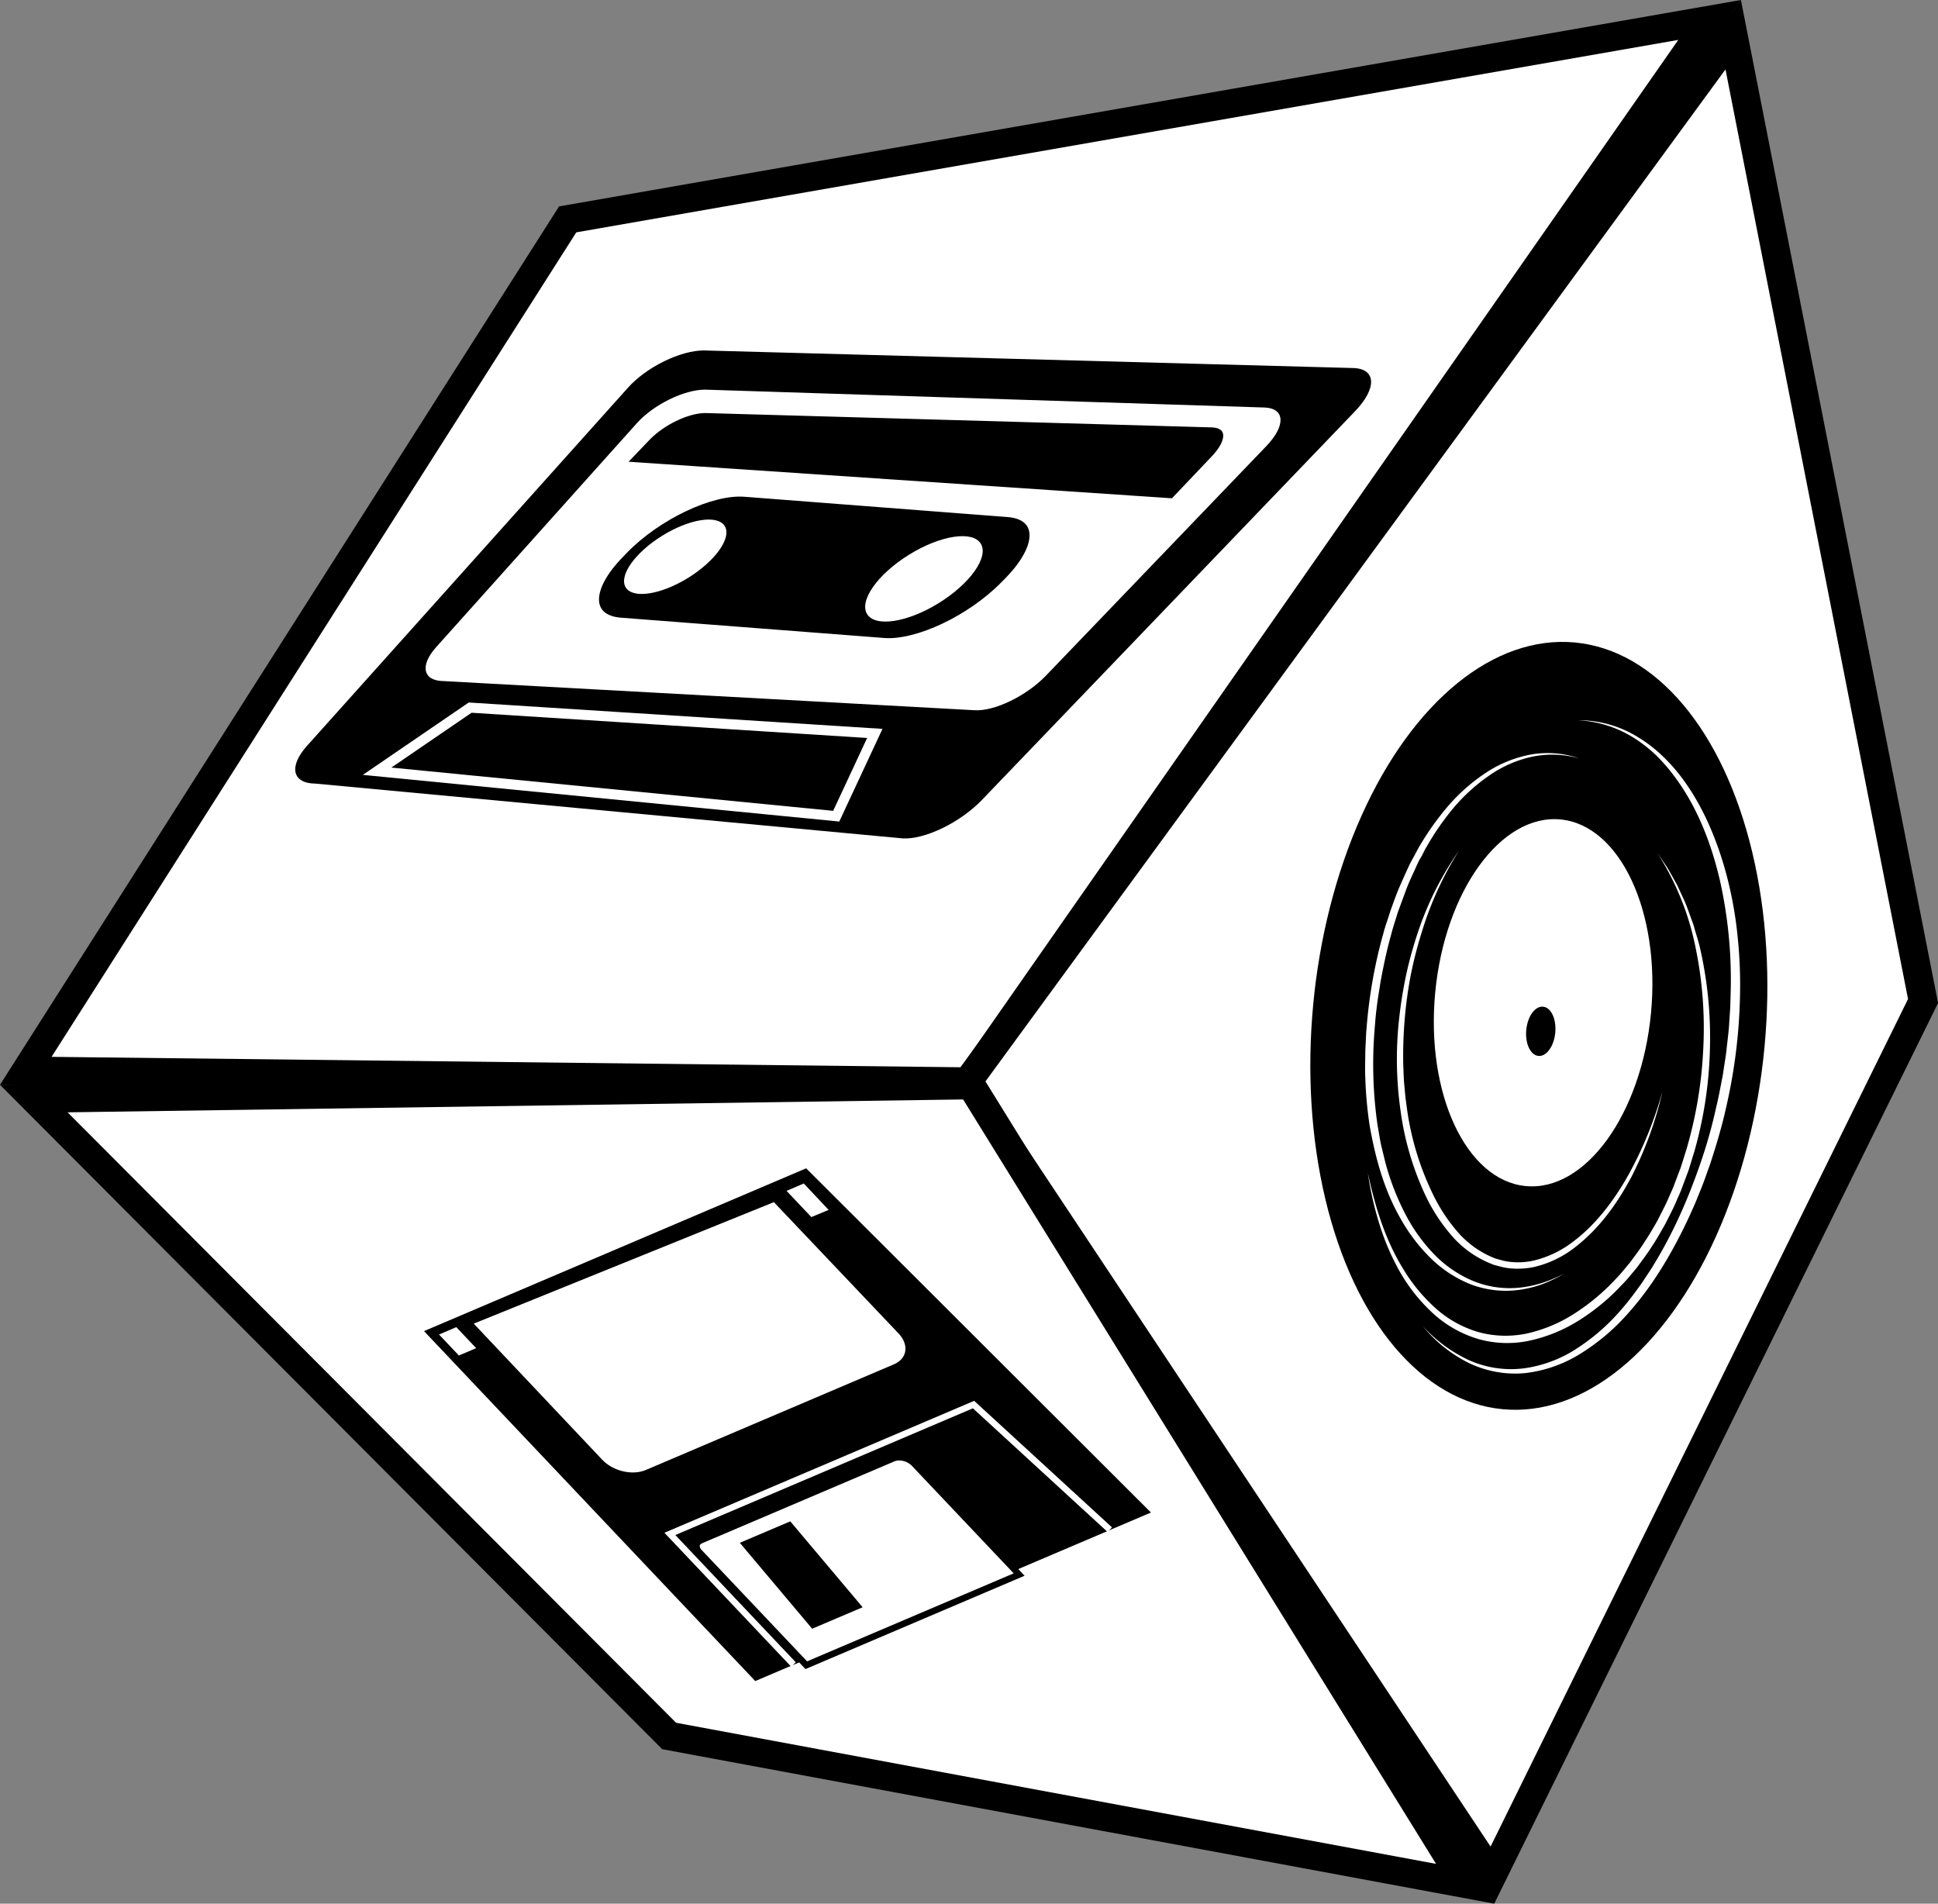 <svg xmlns="http://www.w3.org/2000/svg" viewBox="0 0 541.43 531.81"><rect x="0" y="0" width="541.43" height="531.81" fill="#808080" stroke="none"/><defs><style>.cls-1{fill:#fff;}.cls-2,.cls-3,.cls-4{stroke:#fff;stroke-miterlimit:10;}.cls-2{stroke-width:1.78px;}.cls-3{stroke-width:2.81px;}.cls-4{stroke-width:1.55px;}</style></defs><title>T_dice_06</title><g id="Layer_2" data-name="Layer 2"><g id="T_dice_06"><polygon class="cls-1" points="7.21 299.15 158.61 61.28 477.62 5.57 270.56 302.16 7.21 299.15"/><path d="M468.87,11.15l-200.37,287L14.41,295.24,161,64.91,468.87,11.15M486.37,0,156.19,57.66,0,303.05l272.62,3.12L486.37,0Z"/><polygon class="cls-1" points="270.01 302.61 484.21 9.7 537.26 279.64 416.94 523.84 270.01 302.61"/><path d="M482.06,19.39l51,259.7L416.43,515.86,274.86,302.72,482.06,19.39M486.37,0,265.15,302.5l152.3,229.31,124-251.61L486.37,0Z"/><polygon class="cls-1" points="186.93 484.96 9.46 306.9 271.27 303.12 409.33 526.25 186.93 484.96"/><path d="M269.07,307.14,401.2,520.69,188.88,481.27l-170-170.53,250.15-3.6m4.4-8L0,303.05l185,185.6,232.46,43.16-144-232.7Z"/><ellipse cx="429.92" cy="286.58" rx="107.57" ry="63.32" transform="translate(104.22 687.68) rotate(-84.61)"/><ellipse class="cls-1" cx="431.11" cy="280.13" rx="51.44" ry="30.28" transform="translate(111.72 683.02) rotate(-84.61)"/><ellipse cx="430.46" cy="288.11" rx="6.91" ry="4.07" transform="translate(103.18 689.6) rotate(-84.61)"/><path class="cls-1" d="M397.5,370.47a40.59,40.59,0,0,0,12.82,9.47,28.77,28.77,0,0,0,15.48,2.31,35.72,35.72,0,0,0,14.66-5.49,57.26,57.26,0,0,0,12-10.36,74.16,74.16,0,0,0,4.95-6.22l1.18-1.61,1.1-1.66c.72-1.12,1.51-2.19,2.17-3.34a128.41,128.41,0,0,0,7.47-14.11c2.21-4.85,4.13-9.83,5.86-14.87s3.17-10.19,4.3-15.4c.64-2.59,1.11-5.22,1.62-7.83.28-1.31.43-2.63.64-3.95s.43-2.63.58-4c.27-2.66.66-5.3.79-8l.27-4,.11-4a126.72,126.72,0,0,0-3.06-31.73c-2.44-10.32-6.36-20.48-12.81-29a48.18,48.18,0,0,0-5.29-6,39.53,39.53,0,0,0-6.32-4.82,32.32,32.32,0,0,0-15.18-4.65,31.33,31.33,0,0,1,15.54,4,40.06,40.06,0,0,1,6.67,4.69,49.87,49.87,0,0,1,5.65,5.88,60.7,60.7,0,0,1,4.66,6.7,76.23,76.23,0,0,1,3.78,7.22,94.08,94.08,0,0,1,5.38,15.38,108.63,108.63,0,0,1,2.87,16,129.8,129.8,0,0,1,.74,16.25,152.22,152.22,0,0,1-3.94,32.25c-1.17,5.3-2.75,10.49-4.43,15.65-.93,2.54-1.78,5.12-2.83,7.62-.52,1.26-1,2.53-1.55,3.77l-1.67,3.71C467,350.36,461.4,359.8,454,367.83a59.27,59.27,0,0,1-12.6,10.42,37,37,0,0,1-15.44,5.35,29.74,29.74,0,0,1-15.93-3A38.82,38.82,0,0,1,397.5,370.47Z"/><path class="cls-1" d="M382.15,327.68c2,9.39,4.85,18.69,9.87,26.81a47.85,47.85,0,0,0,9,10.93,30.76,30.76,0,0,0,12.16,6.75,28.68,28.68,0,0,0,13.78.27A40.93,40.93,0,0,0,439.79,367a59.4,59.4,0,0,0,10.89-8.94c.8-.87,1.65-1.69,2.4-2.61l2.27-2.72c1.41-1.9,2.85-3.78,4.1-5.79.66-1,1.31-2,1.89-3s1.2-2,1.78-3.08c1.06-2.12,2.2-4.2,3.12-6.39.46-1.1,1-2.16,1.41-3.28l1.26-3.33.63-1.66.54-1.7,1.07-3.41a118.91,118.91,0,0,0,4.7-28.11,111.13,111.13,0,0,0-2.19-28.47,76.62,76.62,0,0,0-10.78-26.44l2.05,3,1,1.49.89,1.57,1.76,3.16,1.51,3.29c1.08,2.17,1.79,4.48,2.65,6.74.45,1.12.71,2.31,1.07,3.46s.71,2.32,1,3.49A112.05,112.05,0,0,1,477.71,293a114.26,114.26,0,0,1-4.35,28.68l-1.07,3.49-.54,1.74-.64,1.7-1.28,3.42c-.4,1.14-.95,2.23-1.42,3.35-.93,2.25-2.09,4.39-3.18,6.57-.59,1.07-1.21,2.11-1.82,3.17s-1.25,2.09-1.93,3.1c-1.29,2.07-2.79,4-4.25,6l-2.35,2.8c-.78.94-1.67,1.79-2.5,2.69A59.62,59.62,0,0,1,441,368.94a42.84,42.84,0,0,1-13.62,5.57,29.57,29.57,0,0,1-14.74-.55,32.55,32.55,0,0,1-12.66-7.4,48.54,48.54,0,0,1-9-11.47,68,68,0,0,1-5.67-13.33A89.58,89.58,0,0,1,382.15,327.68Z"/><path class="cls-1" d="M441.29,211.9a27.74,27.74,0,0,0-13.27-.5,33.18,33.18,0,0,0-12.09,5.34,50.72,50.72,0,0,0-9.82,8.92,74.3,74.3,0,0,0-7.58,10.94c-.6.94-1,2-1.58,2.94s-1.06,2-1.49,3c-.9,2-1.89,4-2.66,6.12s-1.55,4.17-2.3,6.27l-1,3.2c-.34,1.06-.64,2.13-.91,3.21-1.21,4.29-2.11,8.66-2.91,13-.33,2.21-.73,4.4-1,6.62-.13,1.11-.28,2.21-.38,3.32l-.27,3.33a119.87,119.87,0,0,0,.81,26.64c.4,2.18.69,4.4,1.23,6.55s1,4.32,1.68,6.44a69.9,69.9,0,0,0,5.05,12.27,47.54,47.54,0,0,0,7.71,10.73,32.82,32.82,0,0,0,10.78,7.5,26.89,26.89,0,0,0,13,2,32.74,32.74,0,0,0,6.54-1.34,42.44,42.44,0,0,0,6.19-2.6,42,42,0,0,1-6.08,2.93,32.22,32.22,0,0,1-6.59,1.62,27.68,27.68,0,0,1-13.47-1.56,33.81,33.81,0,0,1-11.39-7.52,48.86,48.86,0,0,1-8.24-10.9c-4.56-7.94-7-16.85-8.58-25.79a112.2,112.2,0,0,1-1.24-13.56c-.13-2.26,0-4.53,0-6.8,0-1.13.09-2.26.14-3.4s.08-2.26.2-3.39a136.88,136.88,0,0,1,4.72-26.73c.29-1.1.61-2.18,1-3.26l1.05-3.24c.78-2.12,1.51-4.27,2.42-6.36s1.83-4.15,2.79-6.2c.47-1,1.07-2,1.6-3s1.05-2,1.68-3a75.94,75.94,0,0,1,8-11,51.76,51.76,0,0,1,10.3-8.9,34,34,0,0,1,12.61-5A27,27,0,0,1,441.29,211.9Z"/><path class="cls-1" d="M407.64,237.6a92.81,92.81,0,0,0-10.41,22.74,115.16,115.16,0,0,0-3.11,12.12,117.27,117.27,0,0,0-1.69,12.38,123.49,123.49,0,0,0-.4,12.47c.1,2.07.11,4.15.34,6.22l.28,3.1.42,3.09a79.41,79.41,0,0,0,7.15,23.69,47.52,47.52,0,0,0,6.65,10.32,26.66,26.66,0,0,0,9.57,7.29l1.39.58,1.45.39a14.77,14.77,0,0,0,3,.56,20,20,0,0,0,6-.35,29.31,29.31,0,0,0,11-5.17c6.63-4.92,11.71-11.75,15.77-19a108.38,108.38,0,0,0,9.42-23.19,102.2,102.2,0,0,1-8.55,23.67c-3.92,7.43-8.92,14.5-15.69,19.77a29.3,29.3,0,0,1-11.54,5.64,22,22,0,0,1-6.52.43,16.83,16.83,0,0,1-3.23-.58l-1.59-.42-1.52-.62A28.53,28.53,0,0,1,405.4,345a49.24,49.24,0,0,1-7-10.7A81.28,81.28,0,0,1,391.24,310a101.94,101.94,0,0,1-.37-25.29,122.06,122.06,0,0,1,2-12.49A113.77,113.77,0,0,1,396.28,260,88.67,88.67,0,0,1,407.64,237.6Z"/><path d="M321.55,422.54l-96.33-96.16L118.46,371.86,211,469.62ZM219.74,332.68l4.82-2.06L231.5,338,226.67,340Zm-97.09,40.13,4.83-2.06,5.55,5.87-4.83,2.05Z"/><polyline class="cls-2" points="221.68 464.99 187.15 428.51 271.98 392.38 310.06 427.34"/><path class="cls-1" d="M195.42,433.69a2.42,2.42,0,0,1-.8-2.06,1.86,1.86,0,0,1,1.21-1.29l53.73-22.89a4.24,4.24,0,0,1,1.64-.3,5.88,5.88,0,0,1,4.13,1.7l29.39,31-59.46,25.33Z"/><path d="M251.2,408h0a5,5,0,0,1,3.49,1.42l28.51,30.11-57.72,24.58-29.42-31.07a1.64,1.64,0,0,1-.57-1.27c.08-.35.47-.56.69-.66l53.73-22.88a3.38,3.38,0,0,1,1.29-.23m0-1.79a5.19,5.19,0,0,0-2,.38l-53.73,22.88c-2.06.88-2.38,3-.71,4.8l30.27,32,61.21-26.07-30.27-32a6.83,6.83,0,0,0-4.78-2Z"/><polygon points="205.23 430.61 221.04 423.88 242.47 449.37 226.66 456.11 205.23 430.61"/><path class="cls-1" d="M220.78,425,241,449l-14.1,6L206.69,431l14.09-6m.52-2.16-17.53,7.46,22.64,26.92,17.52-7.46L221.3,422.8Z"/><path class="cls-1" d="M180.41,410.66l69.34-29.53c3.72-1.58,4.29-5.44,1.28-8.62L216.2,335.83l-83.85,33.94,35.88,38C171.24,411,176.69,412.25,180.41,410.66Z"/><path d="M88.15,218.91l164,15.3c6.21.37,16.12-4.43,22.15-10.71L378.63,114.82c6-6.28,5.89-11.66-.32-12L196.63,97.9c-6.51,0-16,4.61-21.17,10.39L85.76,208.37C80.58,214.15,81.65,218.87,88.15,218.91Z"/><path class="cls-1" d="M124,190.27l148.29,8.14c5.56.33,14.45-4,19.85-9.59l61.64-64.19c5.4-5.63,5.27-10.45-.29-10.78l-156.52-5c-5.83,0-14.32,4.14-19,9.32l-56.15,62.65C117.21,186,118.17,190.24,124,190.27Z"/><polygon class="cls-3" points="233.62 228.01 105.35 215.45 131.35 197.68 244.4 204.89 233.62 228.01"/><path class="cls-4" d="M173.43,173.33,247,179c9.18.7,24.1-6.37,33.33-15.81l1.13-1.15c9.23-9.44,9.26-17.66.08-18.37L208,138c-9.18-.71-24.11,6.36-33.33,15.8L173.52,155C164.29,164.4,164.25,172.62,173.43,173.33Z"/><path class="cls-4" d="M173.91,129.65l7-7.32c4.36-4.54,11.86-8,16.74-7.7l141.13,4c4.88.29,5,4.53.25,9.47L327.72,140Z"/><ellipse class="cls-1" cx="258.13" cy="161.69" rx="18.68" ry="7.93" transform="translate(-46.46 160.37) rotate(-31.81)"/><ellipse class="cls-1" cx="188.65" cy="155.51" rx="16.27" ry="6.91" transform="translate(-53.64 122.82) rotate(-31.81)"/></g></g></svg>